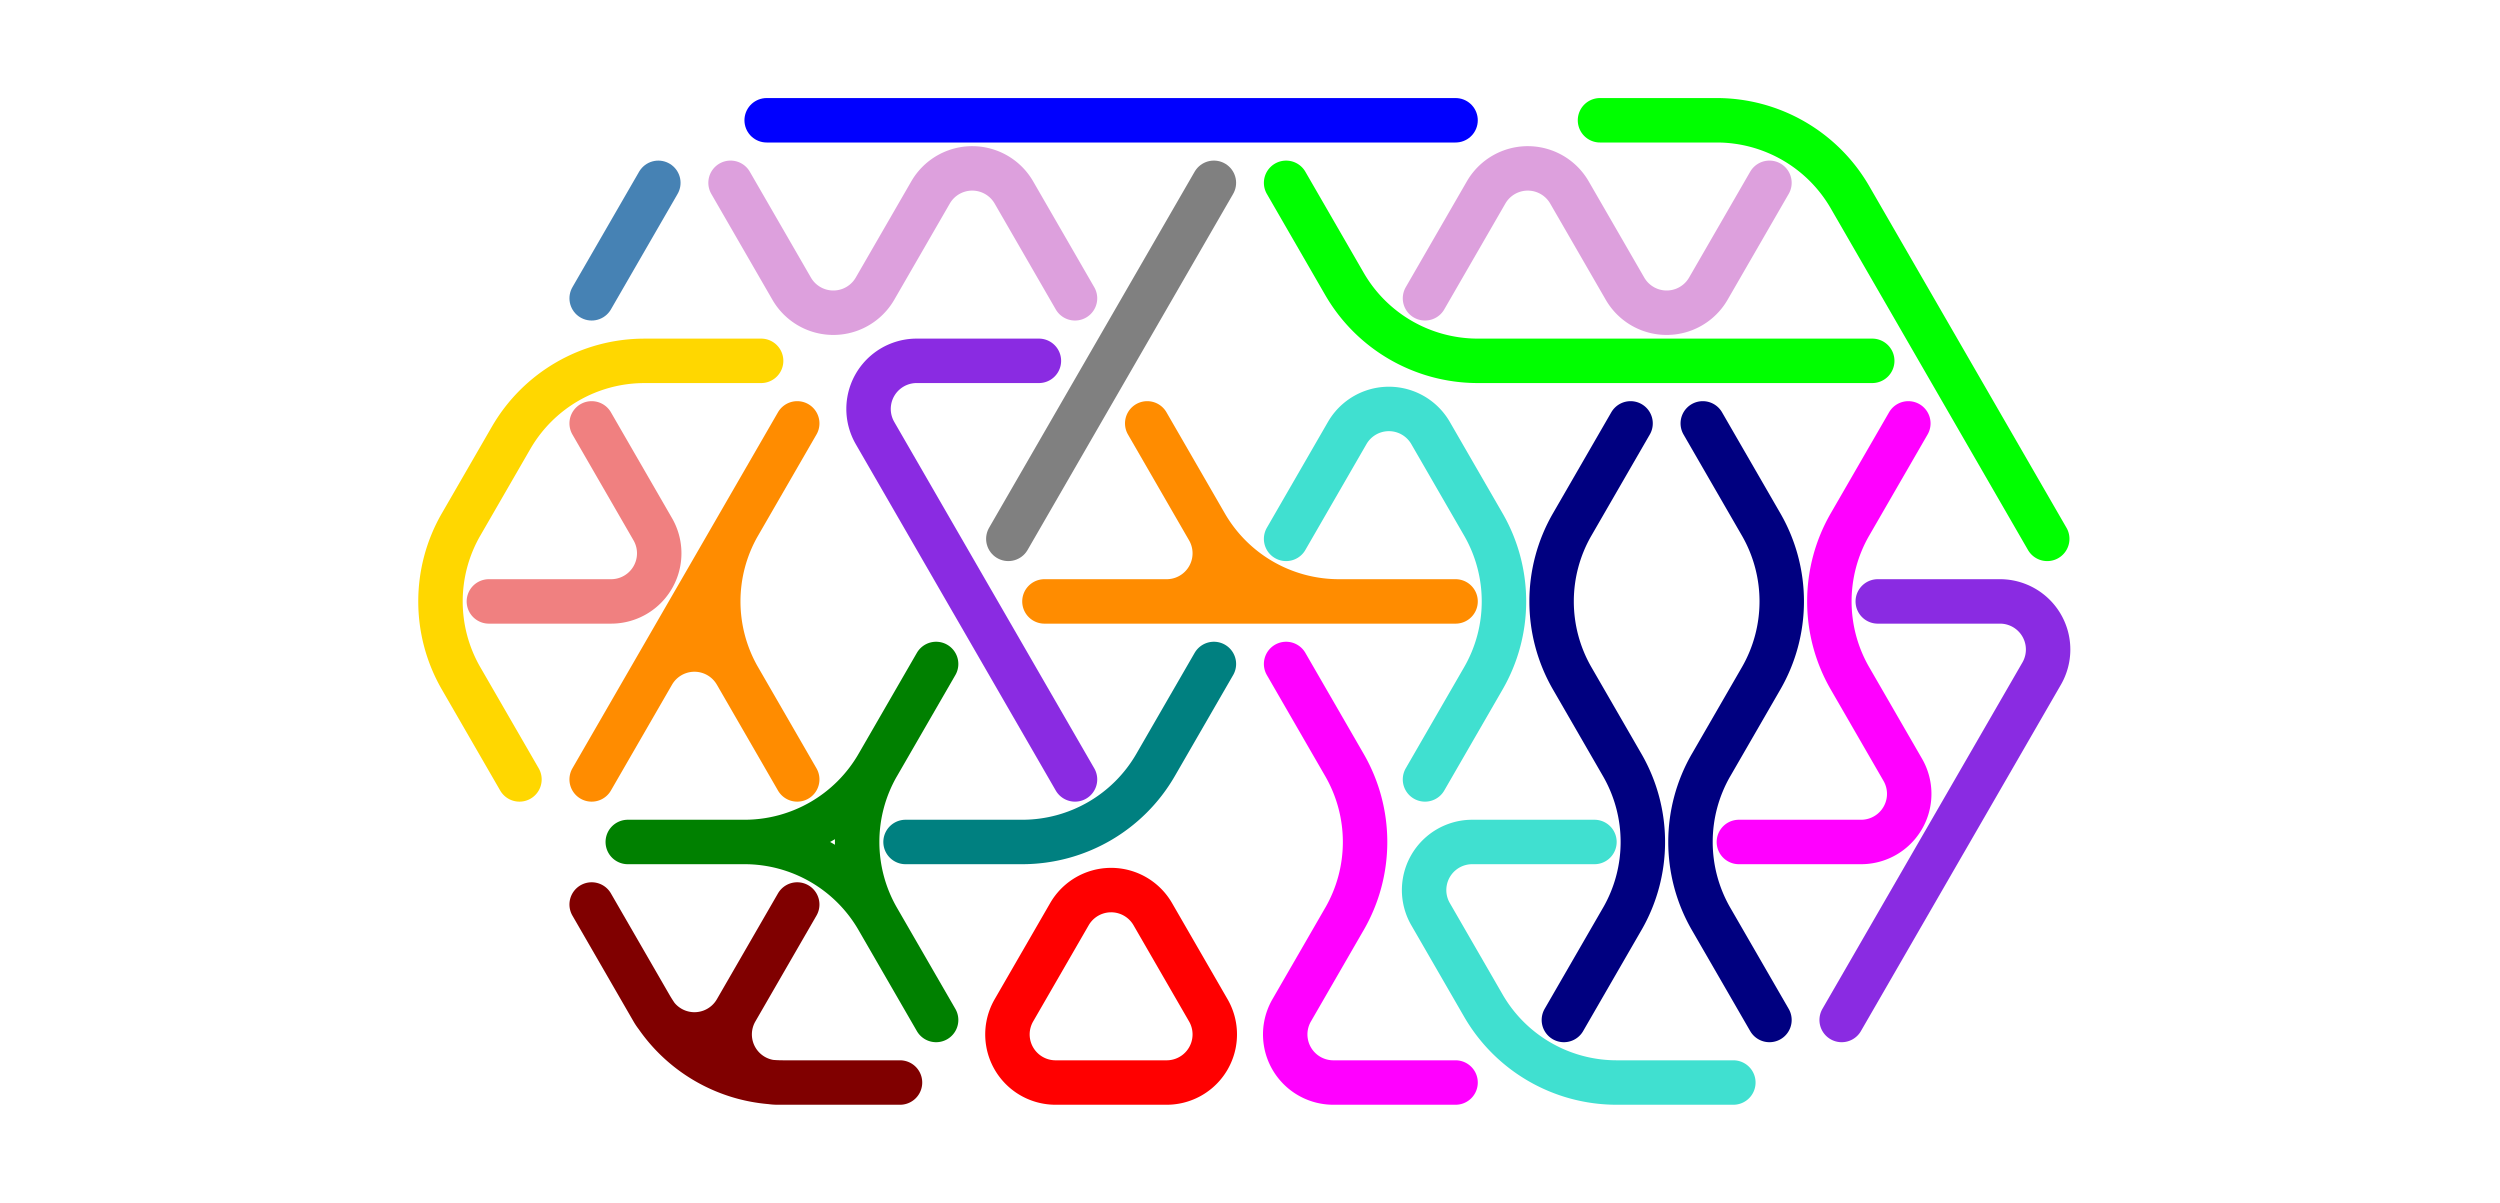 <?xml version="1.0" standalone="no"?>
<!-- Created by Polyform Puzzler (http://puzzler.sourceforge.net/) -->
<svg width="90.0" height="43.301" viewBox="0 0 90.0 43.301"
     xmlns="http://www.w3.org/2000/svg"
     xmlns:xlink="http://www.w3.org/1999/xlink">
<g>
<path stroke="gold" stroke-width="1.6" stroke-linecap="round"
      fill="none" d="M 16.600,18.879 l 1.800,-3.118 M 16.600,24.422 a 5.543,5.543 0 0,1 0.000,-5.543 M 18.400,15.762 a 5.543,5.543 0 0,1 4.800,-2.771 M 18.700,28.059 l -2.100,-3.637 M 23.200,12.990 l 4.200,0.000">
<desc>C3</desc>
</path>
<path stroke="maroon" stroke-width="1.6" stroke-linecap="round"
      fill="none" d="M 23.500,36.373 l -2.200,-3.811 M 26.500,36.373 a 1.732,1.732 0 0,1 -3.000,0.000 M 26.500,36.373 l 2.200,-3.811 M 28.000,38.971 a 1.732,1.732 0 0,1 -1.500,-2.598 M 28.000,38.971 l 4.400,0.000 M 28.200,38.971 a 5.543,5.543 0 0,1 -4.800,-2.771">
<desc>E3</desc>
</path>
<path stroke="steelblue" stroke-width="1.6" stroke-linecap="round"
      fill="none" d="M 21.300,10.739 l 2.400,-4.157">
<desc>I1</desc>
</path>
<path stroke="gray" stroke-width="1.6" stroke-linecap="round"
      fill="none" d="M 36.300,19.399 l 3.700,-6.409 M 40.000,12.990 l 3.700,-6.409">
<desc>I2</desc>
</path>
<path stroke="blue" stroke-width="1.6" stroke-linecap="round"
      fill="none" d="M 27.600,4.330 l 7.400,0.000 M 35.000,4.330 l 10.000,0.000 M 45.000,4.330 l 7.400,0.000">
<desc>I3</desc>
</path>
<path stroke="blueviolet" stroke-width="1.6" stroke-linecap="round"
      fill="none" d="M 66.300,36.719 l 3.700,-6.409 M 67.600,21.651 l 4.400,0.000 M 70.000,30.311 l 3.500,-6.062 M 72.000,21.651 a 1.732,1.732 0 0,1 1.500,2.598">
<desc>J3</desc>
</path>
<path stroke="teal" stroke-width="1.6" stroke-linecap="round"
      fill="none" d="M 32.600,30.311 l 4.200,0.000 M 41.600,27.540 a 5.543,5.543 0 0,1 -4.800,2.771 M 41.600,27.540 l 2.100,-3.637">
<desc>L2</desc>
</path>
<path stroke="lime" stroke-width="1.6" stroke-linecap="round"
      fill="none" d="M 57.600,4.330 l 4.200,0.000 M 61.800,4.330 a 5.543,5.543 0 0,1 4.800,2.771 M 70.000,12.990 l -3.400,-5.889 M 73.700,19.399 l -3.700,-6.409">
<desc>L3</desc>
</path>
<path stroke="red" stroke-width="1.6" stroke-linecap="round"
      fill="none" d="M 36.500,36.373 l 2.000,-3.464 M 38.000,38.971 a 1.732,1.732 0 0,1 -1.500,-2.598 M 38.000,38.971 l 4.000,0.000 M 38.500,32.909 a 1.732,1.732 0 0,1 3.000,0.000 M 43.500,36.373 a 1.732,1.732 0 0,1 -1.500,2.598 M 43.500,36.373 l -2.000,-3.464">
<desc>O3</desc>
</path>
<path stroke="magenta" stroke-width="1.6" stroke-linecap="round"
      fill="none" d="M 62.600,30.311 l 4.400,0.000 M 66.600,18.879 l 2.100,-3.637 M 66.600,24.422 a 5.543,5.543 0 0,1 0.000,-5.543 M 68.500,27.713 a 1.732,1.732 0 0,1 -1.500,2.598 M 68.500,27.713 l -1.900,-3.291">
<desc>P3</desc>
</path>
<path stroke="navy" stroke-width="1.6" stroke-linecap="round"
      fill="none" d="M 56.300,36.719 l 2.100,-3.637 M 56.600,18.879 l 2.100,-3.637 M 56.600,24.422 a 5.543,5.543 0 0,1 0.000,-5.543 M 58.400,27.540 a 5.543,5.543 0 0,1 0.000,5.543 M 58.400,27.540 l -1.800,-3.118">
<desc>S3</desc>
</path>
<path stroke="darkorange" stroke-width="1.6" stroke-linecap="round"
      fill="none" d="M 21.300,28.059 l 3.700,-6.409 M 23.500,24.249 a 1.732,1.732 0 0,1 3.000,0.000 M 25.000,21.651 l 3.700,-6.409 M 26.600,24.422 a 5.543,5.543 0 0,1 0.000,-5.543 M 28.700,28.059 l -2.200,-3.811">
<desc>T3</desc>
</path>
<path stroke="turquoise" stroke-width="1.6" stroke-linecap="round"
      fill="none" d="M 46.300,19.399 l 2.200,-3.811 M 48.500,15.588 a 1.732,1.732 0 0,1 3.000,0.000 M 51.300,28.059 l 2.100,-3.637 M 53.400,18.879 a 5.543,5.543 0 0,1 0.000,5.543 M 53.400,18.879 l -1.900,-3.291">
<desc>U3</desc>
</path>
<path stroke="lightcoral" stroke-width="1.6" stroke-linecap="round"
      fill="none" d="M 17.600,21.651 l 4.400,0.000 M 23.500,19.053 a 1.732,1.732 0 0,1 -1.500,2.598 M 23.500,19.053 l -2.200,-3.811">
<desc>V2</desc>
</path>
<path stroke="green" stroke-width="1.6" stroke-linecap="round"
      fill="none" d="M 22.600,30.311 l 4.200,0.000 M 26.800,30.311 a 5.543,5.543 0 0,1 4.800,2.771 M 31.600,27.540 a 5.543,5.543 0 0,1 -4.800,2.771 M 31.600,27.540 l 2.100,-3.637 M 31.600,33.082 a 5.543,5.543 0 0,1 0.000,-5.543 M 33.700,36.719 l -2.100,-3.637">
<desc>Y3</desc>
</path>
<path stroke="plum" stroke-width="1.6" stroke-linecap="round"
      fill="none" d="M 28.500,10.392 l -2.200,-3.811 M 31.500,10.392 a 1.732,1.732 0 0,1 -3.000,0.000 M 31.500,10.392 l 2.000,-3.464 M 33.500,6.928 a 1.732,1.732 0 0,1 3.000,0.000 M 38.700,10.739 l -2.200,-3.811">
<desc>Z3</desc>
</path>
<path stroke="blueviolet" stroke-width="1.6" stroke-linecap="round"
      fill="none" d="M 31.500,15.588 a 1.732,1.732 0 0,1 1.500,-2.598 M 33.000,12.990 l 4.400,0.000 M 35.000,21.651 l -3.500,-6.062 M 38.700,28.059 l -3.700,-6.409">
<desc>j3</desc>
</path>
<path stroke="lime" stroke-width="1.6" stroke-linecap="round"
      fill="none" d="M 48.400,10.219 l -2.100,-3.637 M 53.200,12.990 a 5.543,5.543 0 0,1 -4.800,-2.771 M 53.200,12.990 l 6.800,0.000 M 60.000,12.990 l 7.400,0.000">
<desc>l3</desc>
</path>
<path stroke="magenta" stroke-width="1.6" stroke-linecap="round"
      fill="none" d="M 46.500,36.373 l 1.900,-3.291 M 48.000,38.971 a 1.732,1.732 0 0,1 -1.500,-2.598 M 48.000,38.971 l 4.400,0.000 M 48.400,27.540 a 5.543,5.543 0 0,1 0.000,5.543 M 48.400,27.540 l -2.100,-3.637">
<desc>p3</desc>
</path>
<path stroke="navy" stroke-width="1.6" stroke-linecap="round"
      fill="none" d="M 61.600,27.540 l 1.800,-3.118 M 61.600,33.082 a 5.543,5.543 0 0,1 0.000,-5.543 M 63.400,18.879 a 5.543,5.543 0 0,1 0.000,5.543 M 63.400,18.879 l -2.100,-3.637 M 63.700,36.719 l -2.100,-3.637">
<desc>s3</desc>
</path>
<path stroke="darkorange" stroke-width="1.6" stroke-linecap="round"
      fill="none" d="M 37.600,21.651 l 7.400,0.000 M 43.500,19.053 a 1.732,1.732 0 0,1 -1.500,2.598 M 43.500,19.053 l -2.200,-3.811 M 45.000,21.651 l 7.400,0.000 M 48.200,21.651 a 5.543,5.543 0 0,1 -4.800,-2.771">
<desc>t3</desc>
</path>
<path stroke="turquoise" stroke-width="1.6" stroke-linecap="round"
      fill="none" d="M 51.500,32.909 a 1.732,1.732 0 0,1 1.500,-2.598 M 53.000,30.311 l 4.400,0.000 M 53.400,36.200 l -1.900,-3.291 M 58.200,38.971 a 5.543,5.543 0 0,1 -4.800,-2.771 M 58.200,38.971 l 4.200,0.000">
<desc>u3</desc>
</path>
<path stroke="plum" stroke-width="1.6" stroke-linecap="round"
      fill="none" d="M 51.300,10.739 l 2.200,-3.811 M 53.500,6.928 a 1.732,1.732 0 0,1 3.000,0.000 M 58.500,10.392 l -2.000,-3.464 M 61.500,10.392 a 1.732,1.732 0 0,1 -3.000,0.000 M 61.500,10.392 l 2.200,-3.811">
<desc>z3</desc>
</path>
</g>
</svg>

